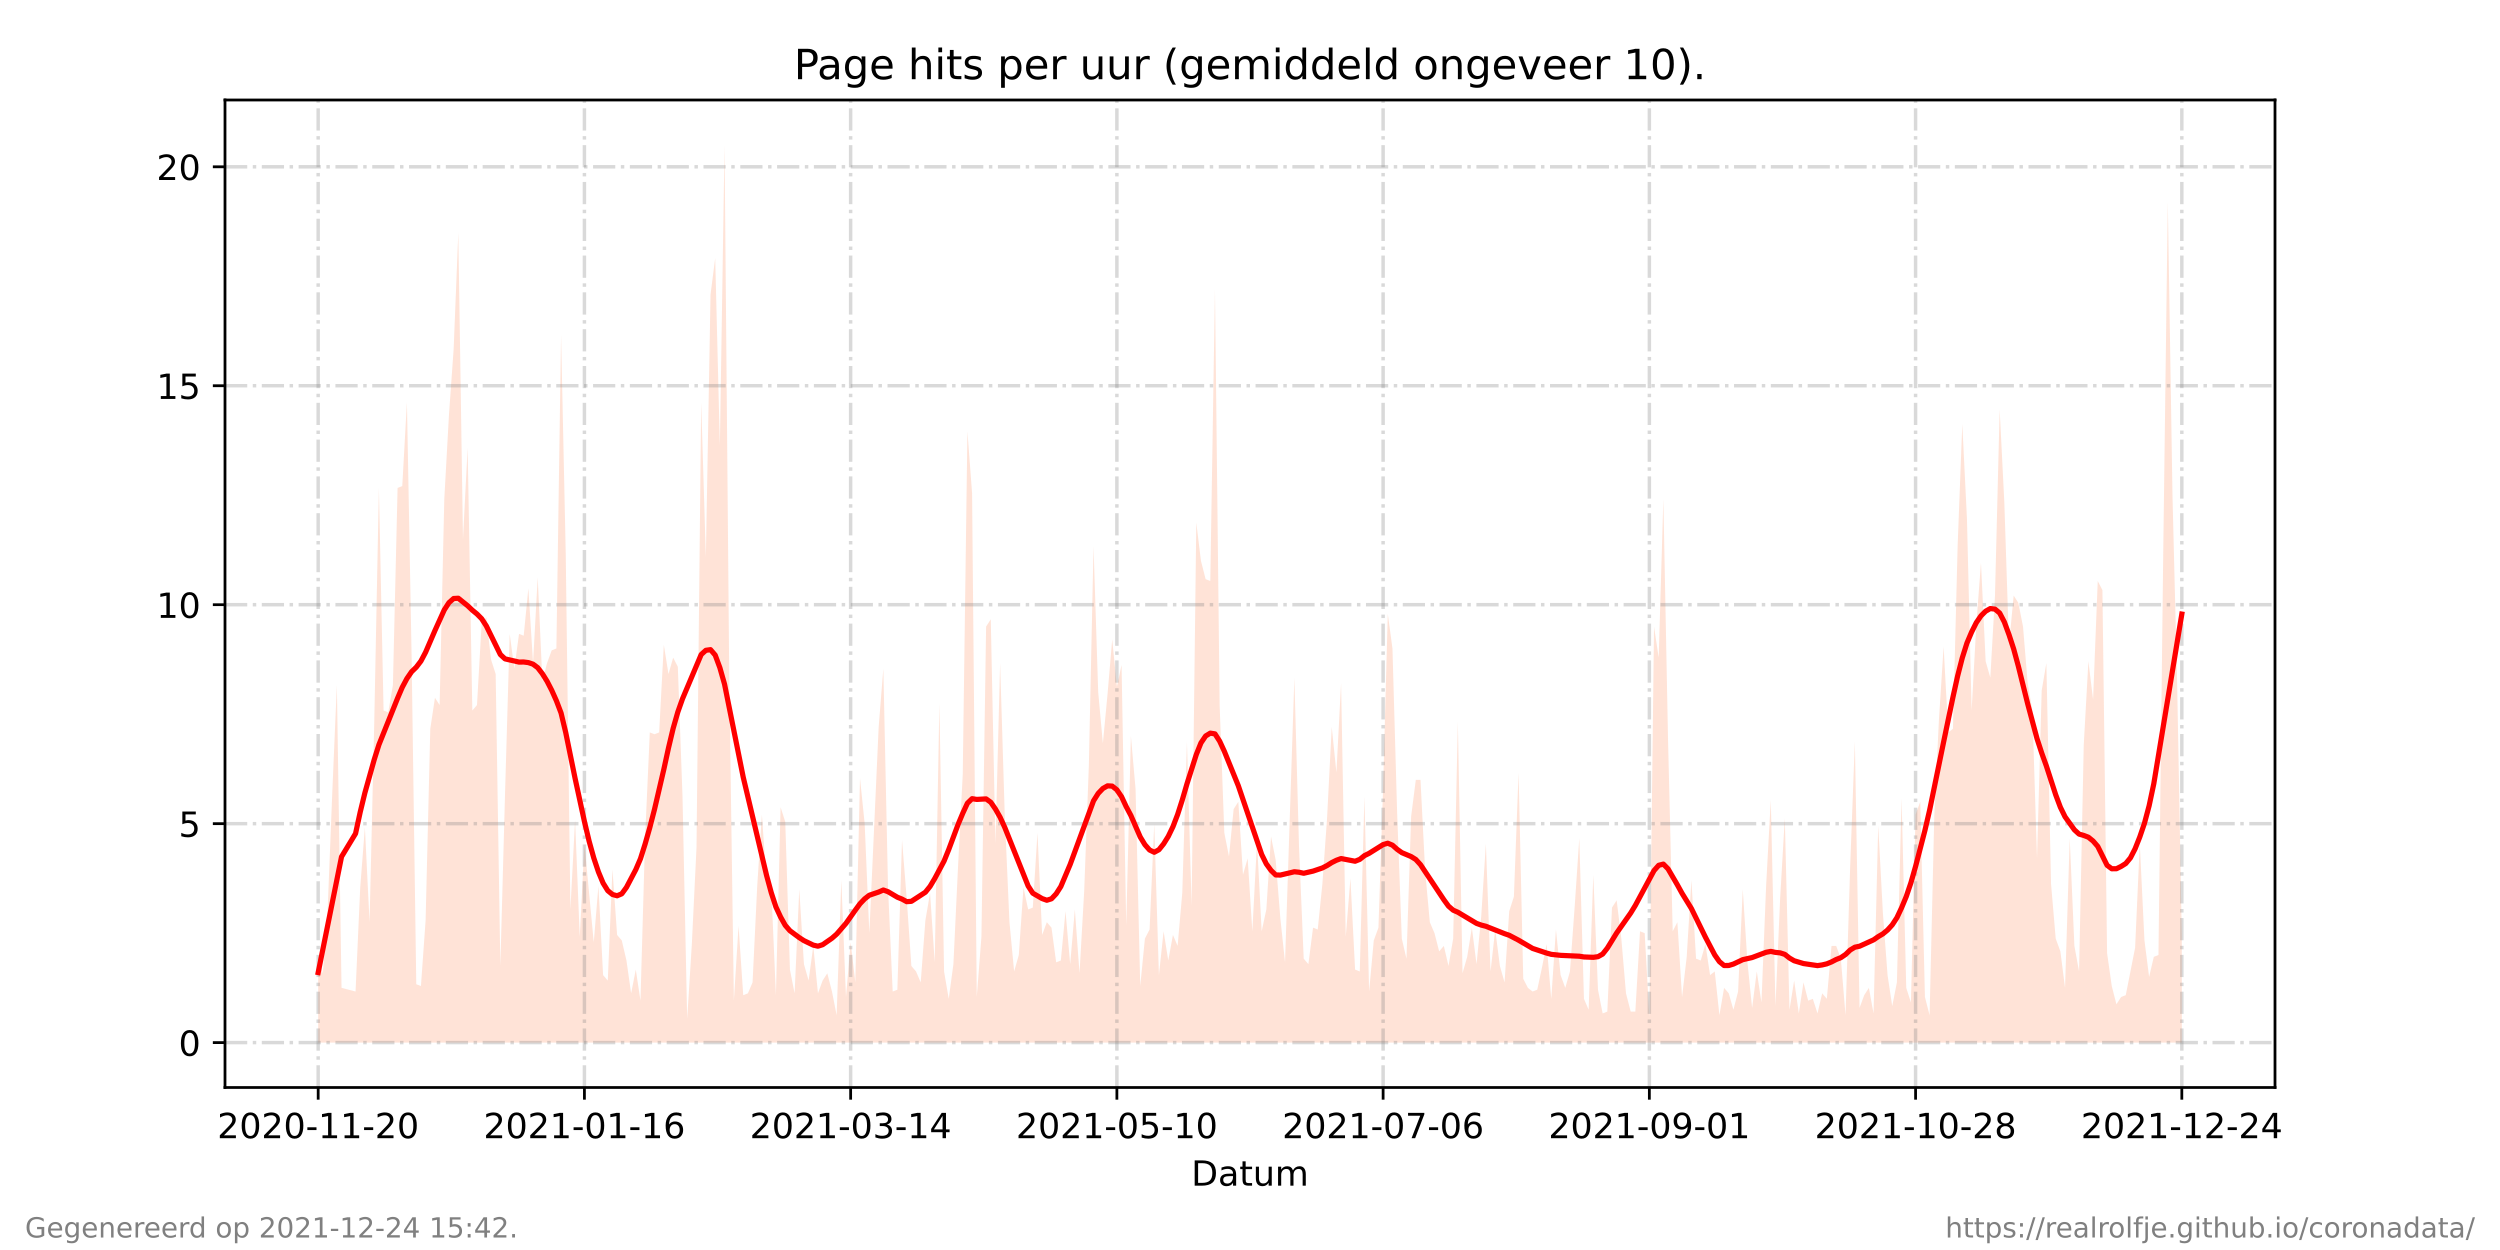 <?xml version="1.0" encoding="utf-8" standalone="no"?>
<!DOCTYPE svg PUBLIC "-//W3C//DTD SVG 1.1//EN"
  "http://www.w3.org/Graphics/SVG/1.1/DTD/svg11.dtd">
<!-- Created with matplotlib (https://matplotlib.org/) -->
<svg height="360pt" version="1.1" viewBox="0 0 720 360" width="720pt" xmlns="http://www.w3.org/2000/svg" xmlns:xlink="http://www.w3.org/1999/xlink">
 <defs>
  <style type="text/css">*{stroke-linecap:butt;stroke-linejoin:round;}</style>
 </defs>
 <g id="figure_1">
  <g id="patch_1">
   <path d="M 0 360 
L 720 360 
L 720 0 
L 0 0 
z
" style="fill:#ffffff;"/>
  </g>
  <g id="axes_1">
   <g id="patch_2">
    <path d="M 64.8 313.2 
L 655.2 313.2 
L 655.2 28.8 
L 64.8 28.8 
z
" style="fill:#ffffff;"/>
   </g>
   <g id="PolyCollection_1">
    <path clip-path="url(#pdad94ed9b0)" d="M 91.636 300.273 
L 91.636 300.273 
L 92.982 300.273 
L 94.327 300.273 
L 95.672 300.273 
L 97.017 300.273 
L 98.362 300.273 
L 102.398 300.273 
L 103.743 300.273 
L 105.088 300.273 
L 106.433 300.273 
L 107.779 300.273 
L 109.124 300.273 
L 110.469 300.273 
L 111.814 300.273 
L 113.159 300.273 
L 114.504 300.273 
L 115.85 300.273 
L 117.195 300.273 
L 118.54 300.273 
L 119.885 300.273 
L 121.23 300.273 
L 122.576 300.273 
L 123.921 300.273 
L 125.266 300.273 
L 126.611 300.273 
L 127.956 300.273 
L 129.301 300.273 
L 130.647 300.273 
L 131.992 300.273 
L 133.337 300.273 
L 134.682 300.273 
L 136.027 300.273 
L 137.373 300.273 
L 138.718 300.273 
L 140.063 300.273 
L 141.408 300.273 
L 142.753 300.273 
L 144.098 300.273 
L 145.444 300.273 
L 146.789 300.273 
L 148.134 300.273 
L 149.479 300.273 
L 150.824 300.273 
L 152.17 300.273 
L 153.515 300.273 
L 154.86 300.273 
L 156.205 300.273 
L 157.55 300.273 
L 158.895 300.273 
L 160.241 300.273 
L 161.586 300.273 
L 162.931 300.273 
L 164.276 300.273 
L 165.621 300.273 
L 166.967 300.273 
L 168.312 300.273 
L 169.657 300.273 
L 171.002 300.273 
L 172.347 300.273 
L 173.692 300.273 
L 175.038 300.273 
L 176.383 300.273 
L 177.728 300.273 
L 179.073 300.273 
L 180.418 300.273 
L 181.763 300.273 
L 183.109 300.273 
L 184.454 300.273 
L 185.799 300.273 
L 187.144 300.273 
L 188.489 300.273 
L 189.835 300.273 
L 191.18 300.273 
L 192.525 300.273 
L 193.87 300.273 
L 195.215 300.273 
L 196.56 300.273 
L 197.906 300.273 
L 199.251 300.273 
L 200.596 300.273 
L 201.941 300.273 
L 203.286 300.273 
L 204.632 300.273 
L 205.977 300.273 
L 207.322 300.273 
L 208.667 300.273 
L 210.012 300.273 
L 211.357 300.273 
L 212.703 300.273 
L 214.048 300.273 
L 215.393 300.273 
L 216.738 300.273 
L 218.083 300.273 
L 219.429 300.273 
L 220.774 300.273 
L 222.119 300.273 
L 223.464 300.273 
L 224.809 300.273 
L 226.154 300.273 
L 227.5 300.273 
L 228.845 300.273 
L 230.19 300.273 
L 231.535 300.273 
L 232.88 300.273 
L 234.226 300.273 
L 235.571 300.273 
L 236.916 300.273 
L 238.261 300.273 
L 239.606 300.273 
L 240.951 300.273 
L 242.297 300.273 
L 243.642 300.273 
L 244.987 300.273 
L 246.332 300.273 
L 247.677 300.273 
L 249.023 300.273 
L 250.368 300.273 
L 253.058 300.273 
L 254.403 300.273 
L 255.748 300.273 
L 257.094 300.273 
L 258.439 300.273 
L 259.784 300.273 
L 261.129 300.273 
L 262.474 300.273 
L 263.82 300.273 
L 265.165 300.273 
L 266.51 300.273 
L 267.855 300.273 
L 269.2 300.273 
L 270.545 300.273 
L 271.891 300.273 
L 273.236 300.273 
L 274.581 300.273 
L 275.926 300.273 
L 277.271 300.273 
L 278.617 300.273 
L 279.962 300.273 
L 281.307 300.273 
L 282.652 300.273 
L 283.997 300.273 
L 285.342 300.273 
L 286.688 300.273 
L 288.033 300.273 
L 289.378 300.273 
L 290.723 300.273 
L 292.068 300.273 
L 293.414 300.273 
L 294.759 300.273 
L 296.104 300.273 
L 297.449 300.273 
L 298.794 300.273 
L 300.139 300.273 
L 301.485 300.273 
L 302.83 300.273 
L 304.175 300.273 
L 305.52 300.273 
L 306.865 300.273 
L 308.211 300.273 
L 309.556 300.273 
L 310.901 300.273 
L 312.246 300.273 
L 313.591 300.273 
L 314.936 300.273 
L 316.282 300.273 
L 317.627 300.273 
L 318.972 300.273 
L 320.317 300.273 
L 321.662 300.273 
L 323.008 300.273 
L 324.353 300.273 
L 325.698 300.273 
L 327.043 300.273 
L 328.388 300.273 
L 329.733 300.273 
L 331.079 300.273 
L 332.424 300.273 
L 333.769 300.273 
L 335.114 300.273 
L 336.459 300.273 
L 337.805 300.273 
L 339.15 300.273 
L 340.495 300.273 
L 341.84 300.273 
L 343.185 300.273 
L 344.53 300.273 
L 345.876 300.273 
L 347.221 300.273 
L 348.566 300.273 
L 349.911 300.273 
L 351.256 300.273 
L 352.602 300.273 
L 353.947 300.273 
L 355.292 300.273 
L 356.637 300.273 
L 357.982 300.273 
L 359.327 300.273 
L 360.673 300.273 
L 362.018 300.273 
L 363.363 300.273 
L 364.708 300.273 
L 366.053 300.273 
L 367.398 300.273 
L 368.744 300.273 
L 370.089 300.273 
L 372.779 300.273 
L 374.124 300.273 
L 375.47 300.273 
L 376.815 300.273 
L 378.16 300.273 
L 379.505 300.273 
L 380.85 300.273 
L 382.195 300.273 
L 383.541 300.273 
L 384.886 300.273 
L 386.231 300.273 
L 387.576 300.273 
L 388.921 300.273 
L 390.267 300.273 
L 391.612 300.273 
L 392.957 300.273 
L 394.302 300.273 
L 395.647 300.273 
L 396.992 300.273 
L 398.338 300.273 
L 399.683 300.273 
L 401.028 300.273 
L 402.373 300.273 
L 403.718 300.273 
L 405.064 300.273 
L 406.409 300.273 
L 407.754 300.273 
L 409.099 300.273 
L 410.444 300.273 
L 411.789 300.273 
L 413.135 300.273 
L 414.48 300.273 
L 415.825 300.273 
L 417.17 300.273 
L 418.515 300.273 
L 419.861 300.273 
L 421.206 300.273 
L 422.551 300.273 
L 423.896 300.273 
L 425.241 300.273 
L 426.586 300.273 
L 427.932 300.273 
L 429.277 300.273 
L 430.622 300.273 
L 431.967 300.273 
L 433.312 300.273 
L 434.658 300.273 
L 436.003 300.273 
L 437.348 300.273 
L 438.693 300.273 
L 440.038 300.273 
L 441.383 300.273 
L 442.729 300.273 
L 444.074 300.273 
L 445.419 300.273 
L 446.764 300.273 
L 448.109 300.273 
L 449.455 300.273 
L 450.8 300.273 
L 452.145 300.273 
L 453.49 300.273 
L 454.835 300.273 
L 456.18 300.273 
L 457.526 300.273 
L 458.871 300.273 
L 460.216 300.273 
L 461.561 300.273 
L 462.906 300.273 
L 464.252 300.273 
L 465.597 300.273 
L 466.942 300.273 
L 468.287 300.273 
L 469.632 300.273 
L 470.977 300.273 
L 472.323 300.273 
L 473.668 300.273 
L 475.013 300.273 
L 476.358 300.273 
L 477.703 300.273 
L 479.049 300.273 
L 480.394 300.273 
L 481.739 300.273 
L 483.084 300.273 
L 484.429 300.273 
L 485.774 300.273 
L 487.12 300.273 
L 488.465 300.273 
L 489.81 300.273 
L 491.155 300.273 
L 492.5 300.273 
L 493.846 300.273 
L 495.191 300.273 
L 496.536 300.273 
L 497.881 300.273 
L 499.226 300.273 
L 500.571 300.273 
L 501.917 300.273 
L 503.262 300.273 
L 504.607 300.273 
L 505.952 300.273 
L 507.297 300.273 
L 508.643 300.273 
L 509.988 300.273 
L 511.333 300.273 
L 512.678 300.273 
L 514.023 300.273 
L 515.368 300.273 
L 516.714 300.273 
L 518.059 300.273 
L 519.404 300.273 
L 520.749 300.273 
L 522.094 300.273 
L 523.44 300.273 
L 524.785 300.273 
L 526.13 300.273 
L 527.475 300.273 
L 528.82 300.273 
L 530.165 300.273 
L 531.511 300.273 
L 532.856 300.273 
L 534.201 300.273 
L 535.546 300.273 
L 536.891 300.273 
L 538.236 300.273 
L 539.582 300.273 
L 540.927 300.273 
L 542.272 300.273 
L 543.617 300.273 
L 544.962 300.273 
L 546.308 300.273 
L 547.653 300.273 
L 548.998 300.273 
L 550.343 300.273 
L 551.688 300.273 
L 553.033 300.273 
L 554.379 300.273 
L 555.724 300.273 
L 557.069 300.273 
L 558.414 300.273 
L 559.759 300.273 
L 561.105 300.273 
L 562.45 300.273 
L 563.795 300.273 
L 565.14 300.273 
L 566.485 300.273 
L 567.83 300.273 
L 569.176 300.273 
L 570.521 300.273 
L 571.866 300.273 
L 573.211 300.273 
L 574.556 300.273 
L 575.902 300.273 
L 577.247 300.273 
L 578.592 300.273 
L 579.937 300.273 
L 581.282 300.273 
L 582.627 300.273 
L 583.973 300.273 
L 585.318 300.273 
L 586.663 300.273 
L 588.008 300.273 
L 589.353 300.273 
L 590.699 300.273 
L 592.044 300.273 
L 593.389 300.273 
L 594.734 300.273 
L 596.079 300.273 
L 597.424 300.273 
L 598.77 300.273 
L 600.115 300.273 
L 601.46 300.273 
L 602.805 300.273 
L 604.15 300.273 
L 605.496 300.273 
L 606.841 300.273 
L 608.186 300.273 
L 609.531 300.273 
L 610.876 300.273 
L 612.221 300.273 
L 613.567 300.273 
L 614.912 300.273 
L 616.257 300.273 
L 617.602 300.273 
L 618.947 300.273 
L 620.293 300.273 
L 621.638 300.273 
L 622.983 300.273 
L 624.328 300.273 
L 625.673 300.273 
L 627.018 300.273 
L 628.364 300.273 
L 628.364 300.273 
L 628.364 269.794 
L 627.018 196.749 
L 625.673 142.623 
L 624.328 58.018 
L 622.983 161.541 
L 621.638 275.049 
L 620.293 275.574 
L 618.947 281.355 
L 617.602 270.845 
L 616.257 242.993 
L 614.912 272.947 
L 613.567 279.778 
L 612.221 286.61 
L 610.876 287.135 
L 609.531 289.237 
L 608.186 283.982 
L 606.841 274.523 
L 605.496 169.949 
L 604.15 167.322 
L 602.805 201.479 
L 601.46 190.443 
L 600.115 214.616 
L 598.77 279.778 
L 597.424 272.421 
L 596.079 241.417 
L 594.734 284.508 
L 593.389 273.998 
L 592.044 270.319 
L 590.699 254.554 
L 589.353 190.969 
L 588.008 198.851 
L 586.663 247.197 
L 585.318 204.632 
L 583.973 196.749 
L 582.627 180.459 
L 581.282 173.627 
L 579.937 171.525 
L 578.592 185.714 
L 577.247 144.725 
L 575.902 117.925 
L 574.556 171.525 
L 573.211 195.173 
L 571.866 190.443 
L 570.521 162.067 
L 569.176 179.933 
L 567.83 204.632 
L 566.485 149.455 
L 565.14 122.129 
L 563.795 157.337 
L 562.45 209.887 
L 561.105 210.938 
L 559.759 186.239 
L 558.414 207.259 
L 557.069 235.111 
L 555.724 292.39 
L 554.379 287.135 
L 553.033 230.907 
L 551.688 234.585 
L 550.343 288.712 
L 548.998 284.508 
L 547.653 229.856 
L 546.308 282.931 
L 544.962 289.763 
L 543.617 280.829 
L 542.272 262.962 
L 540.927 237.738 
L 539.582 291.865 
L 538.236 284.508 
L 536.891 286.61 
L 535.546 290.288 
L 534.201 213.565 
L 532.856 249.299 
L 531.511 292.39 
L 530.165 276.1 
L 528.82 272.421 
L 527.475 272.421 
L 526.13 287.661 
L 524.785 286.084 
L 523.44 291.865 
L 522.094 287.661 
L 520.749 288.186 
L 519.404 282.931 
L 518.059 291.865 
L 516.714 282.406 
L 515.368 290.814 
L 514.023 235.636 
L 512.678 258.758 
L 511.333 289.763 
L 509.988 230.381 
L 508.643 255.08 
L 507.297 288.712 
L 505.952 279.778 
L 504.607 290.288 
L 503.262 277.151 
L 501.917 256.131 
L 500.571 285.559 
L 499.226 290.814 
L 497.881 286.084 
L 496.536 284.508 
L 495.191 292.39 
L 493.846 279.778 
L 492.5 280.829 
L 491.155 271.896 
L 489.81 276.625 
L 488.465 276.1 
L 487.12 253.503 
L 485.774 275.574 
L 484.429 287.135 
L 483.084 265.59 
L 481.739 268.217 
L 480.394 213.04 
L 479.049 143.674 
L 477.703 189.392 
L 476.358 180.459 
L 475.013 292.916 
L 473.668 268.743 
L 472.323 268.217 
L 470.977 291.339 
L 469.632 291.339 
L 468.287 286.084 
L 466.942 270.319 
L 465.597 259.284 
L 464.252 261.386 
L 462.906 291.339 
L 461.561 291.865 
L 460.216 285.033 
L 458.871 251.927 
L 457.526 290.814 
L 456.18 287.661 
L 454.835 241.417 
L 453.49 261.386 
L 452.145 279.778 
L 450.8 284.508 
L 449.455 280.829 
L 448.109 267.692 
L 446.764 287.661 
L 445.419 271.896 
L 444.074 278.727 
L 442.729 285.033 
L 441.383 285.559 
L 440.038 284.508 
L 438.693 281.88 
L 437.348 222.499 
L 436.003 258.233 
L 434.658 262.437 
L 433.312 282.931 
L 431.967 278.202 
L 430.622 267.692 
L 429.277 279.778 
L 427.932 242.993 
L 426.586 264.013 
L 425.241 277.676 
L 423.896 267.166 
L 422.551 275.574 
L 421.206 280.304 
L 419.861 207.785 
L 418.515 270.319 
L 417.17 278.202 
L 415.825 272.421 
L 414.48 273.998 
L 413.135 268.743 
L 411.789 265.59 
L 410.444 250.876 
L 409.099 224.601 
L 407.754 224.601 
L 406.409 235.111 
L 405.064 276.1 
L 403.718 270.319 
L 402.373 234.06 
L 401.028 186.765 
L 399.683 176.78 
L 398.338 226.703 
L 396.992 267.166 
L 395.647 270.845 
L 394.302 285.559 
L 392.957 229.33 
L 391.612 279.778 
L 390.267 279.253 
L 388.921 252.978 
L 387.576 269.794 
L 386.231 196.749 
L 384.886 222.499 
L 383.541 209.361 
L 382.195 235.636 
L 380.85 254.554 
L 379.505 267.692 
L 378.16 267.166 
L 376.815 277.676 
L 375.47 276.1 
L 374.124 244.044 
L 372.779 195.173 
L 370.089 277.151 
L 368.744 264.539 
L 367.398 247.723 
L 366.053 240.891 
L 364.708 261.911 
L 363.363 268.217 
L 362.018 242.468 
L 360.673 268.217 
L 359.327 247.197 
L 357.982 251.927 
L 356.637 230.907 
L 355.292 233.009 
L 353.947 246.672 
L 352.602 239.84 
L 351.256 203.055 
L 349.911 83.242 
L 348.566 167.322 
L 347.221 166.796 
L 345.876 161.541 
L 344.53 150.506 
L 343.185 260.86 
L 341.84 213.565 
L 340.495 257.182 
L 339.15 272.421 
L 337.805 269.268 
L 336.459 276.625 
L 335.114 268.217 
L 333.769 280.829 
L 332.424 237.213 
L 331.079 267.692 
L 329.733 270.319 
L 328.388 283.982 
L 327.043 227.228 
L 325.698 211.989 
L 324.353 266.641 
L 323.008 191.494 
L 321.662 197.8 
L 320.317 184.137 
L 318.972 199.902 
L 317.627 214.091 
L 316.282 199.377 
L 314.936 157.337 
L 313.591 220.397 
L 312.246 256.656 
L 310.901 280.304 
L 309.556 261.911 
L 308.211 277.676 
L 306.865 262.437 
L 305.52 276.625 
L 304.175 277.151 
L 302.83 267.166 
L 301.485 265.59 
L 300.139 269.268 
L 298.794 239.84 
L 297.449 261.386 
L 296.104 261.911 
L 294.759 255.605 
L 293.414 275.049 
L 292.068 279.778 
L 290.723 265.59 
L 289.378 235.111 
L 288.033 190.969 
L 286.688 242.993 
L 285.342 178.357 
L 283.997 180.459 
L 282.652 269.794 
L 281.307 287.135 
L 279.962 142.098 
L 278.617 124.231 
L 277.271 223.024 
L 275.926 249.299 
L 274.581 277.676 
L 273.236 287.661 
L 271.891 279.778 
L 270.545 202.53 
L 269.2 277.151 
L 267.855 257.182 
L 266.51 265.064 
L 265.165 282.931 
L 263.82 279.778 
L 262.474 278.202 
L 261.129 258.758 
L 259.784 241.942 
L 258.439 285.033 
L 257.094 285.559 
L 255.748 255.605 
L 254.403 192.545 
L 253.058 209.361 
L 250.368 268.743 
L 249.023 237.213 
L 247.677 224.075 
L 246.332 282.931 
L 244.987 271.37 
L 243.642 287.135 
L 242.297 253.503 
L 240.951 292.39 
L 239.606 285.559 
L 238.261 280.304 
L 236.916 282.406 
L 235.571 286.084 
L 234.226 272.421 
L 232.88 282.406 
L 231.535 277.676 
L 230.19 256.131 
L 228.845 286.084 
L 227.5 279.253 
L 226.154 236.687 
L 224.809 232.483 
L 223.464 286.61 
L 222.119 255.605 
L 220.774 254.029 
L 219.429 234.585 
L 218.083 255.08 
L 216.738 282.931 
L 215.393 286.084 
L 214.048 286.61 
L 212.703 266.641 
L 211.357 288.186 
L 210.012 194.122 
L 208.667 41.727 
L 207.322 128.435 
L 205.977 74.308 
L 204.632 84.818 
L 203.286 160.49 
L 201.941 115.823 
L 200.596 244.044 
L 199.251 271.896 
L 197.906 293.441 
L 196.56 229.33 
L 195.215 192.02 
L 193.87 189.392 
L 192.525 194.122 
L 191.18 185.714 
L 189.835 210.938 
L 188.489 211.463 
L 187.144 210.938 
L 185.799 240.891 
L 184.454 288.186 
L 183.109 279.253 
L 181.763 286.084 
L 180.418 276.625 
L 179.073 270.845 
L 177.728 269.268 
L 176.383 250.35 
L 175.038 282.406 
L 173.692 280.829 
L 172.347 255.08 
L 171.002 271.37 
L 169.657 257.182 
L 168.312 242.993 
L 166.967 269.794 
L 165.621 236.162 
L 164.276 261.911 
L 162.931 159.439 
L 161.586 96.379 
L 160.241 186.765 
L 158.895 187.29 
L 157.55 190.969 
L 156.205 196.224 
L 154.86 166.271 
L 153.515 190.969 
L 152.17 169.424 
L 150.824 183.086 
L 149.479 182.561 
L 148.134 192.545 
L 146.789 182.561 
L 145.444 228.805 
L 144.098 278.202 
L 142.753 194.122 
L 141.408 189.918 
L 140.063 177.831 
L 138.718 179.408 
L 137.373 203.055 
L 136.027 204.632 
L 134.682 128.96 
L 133.337 155.235 
L 131.992 66.951 
L 130.647 100.583 
L 129.301 119.501 
L 127.956 143.674 
L 126.611 203.055 
L 125.266 200.953 
L 123.921 209.887 
L 122.576 265.064 
L 121.23 283.982 
L 119.885 283.457 
L 118.54 188.867 
L 117.195 115.823 
L 115.85 139.996 
L 114.504 140.521 
L 113.159 197.275 
L 111.814 205.157 
L 110.469 204.632 
L 109.124 140.521 
L 107.779 208.31 
L 106.433 265.59 
L 105.088 238.264 
L 103.743 255.605 
L 102.398 285.559 
L 98.362 284.508 
L 97.017 197.275 
L 95.672 228.805 
L 94.327 262.962 
L 92.982 280.304 
L 91.636 275.049 
z
" style="fill:#ffa07a;fill-opacity:0.3;"/>
   </g>
   <g id="matplotlib.axis_1">
    <g id="xtick_1">
     <g id="line2d_1">
      <path clip-path="url(#pdad94ed9b0)" d="M 91.636 313.2 
L 91.636 28.8 
" style="fill:none;stroke:#808080;stroke-dasharray:6.4,1.6,1,1.6;stroke-dashoffset:0;stroke-opacity:0.3;"/>
     </g>
     <g id="line2d_2">
      <defs>
       <path d="M 0 0 
L 0 3.5 
" id="ma570652031" style="stroke:#000000;stroke-width:0.8;"/>
      </defs>
      <g>
       <use style="stroke:#000000;stroke-width:0.8;" x="91.636" xlink:href="#ma570652031" y="313.2"/>
      </g>
     </g>
     <g id="text_1">
      <!-- 2020-11-20 -->
      <g transform="translate(62.579 327.798)scale(0.1 -0.1)">
       <defs>
        <path d="M 19.188 8.297 
L 53.609 8.297 
L 53.609 0 
L 7.328 0 
L 7.328 8.297 
Q 12.938 14.109 22.625 23.891 
Q 32.328 33.688 34.812 36.531 
Q 39.547 41.844 41.422 45.531 
Q 43.312 49.219 43.312 52.781 
Q 43.312 58.594 39.234 62.25 
Q 35.156 65.922 28.609 65.922 
Q 23.969 65.922 18.812 64.312 
Q 13.672 62.703 7.812 59.422 
L 7.812 69.391 
Q 13.766 71.781 18.938 73 
Q 24.125 74.219 28.422 74.219 
Q 39.75 74.219 46.484 68.547 
Q 53.219 62.891 53.219 53.422 
Q 53.219 48.922 51.531 44.891 
Q 49.859 40.875 45.406 35.406 
Q 44.188 33.984 37.641 27.219 
Q 31.109 20.453 19.188 8.297 
z
" id="DejaVuSans-50"/>
        <path d="M 31.781 66.406 
Q 24.172 66.406 20.328 58.906 
Q 16.5 51.422 16.5 36.375 
Q 16.5 21.391 20.328 13.891 
Q 24.172 6.391 31.781 6.391 
Q 39.453 6.391 43.281 13.891 
Q 47.125 21.391 47.125 36.375 
Q 47.125 51.422 43.281 58.906 
Q 39.453 66.406 31.781 66.406 
z
M 31.781 74.219 
Q 44.047 74.219 50.516 64.516 
Q 56.984 54.828 56.984 36.375 
Q 56.984 17.969 50.516 8.266 
Q 44.047 -1.422 31.781 -1.422 
Q 19.531 -1.422 13.062 8.266 
Q 6.594 17.969 6.594 36.375 
Q 6.594 54.828 13.062 64.516 
Q 19.531 74.219 31.781 74.219 
z
" id="DejaVuSans-48"/>
        <path d="M 4.891 31.391 
L 31.203 31.391 
L 31.203 23.391 
L 4.891 23.391 
z
" id="DejaVuSans-45"/>
        <path d="M 12.406 8.297 
L 28.516 8.297 
L 28.516 63.922 
L 10.984 60.406 
L 10.984 69.391 
L 28.422 72.906 
L 38.281 72.906 
L 38.281 8.297 
L 54.391 8.297 
L 54.391 0 
L 12.406 0 
z
" id="DejaVuSans-49"/>
       </defs>
       <use xlink:href="#DejaVuSans-50"/>
       <use x="63.623" xlink:href="#DejaVuSans-48"/>
       <use x="127.246" xlink:href="#DejaVuSans-50"/>
       <use x="190.869" xlink:href="#DejaVuSans-48"/>
       <use x="254.492" xlink:href="#DejaVuSans-45"/>
       <use x="290.576" xlink:href="#DejaVuSans-49"/>
       <use x="354.199" xlink:href="#DejaVuSans-49"/>
       <use x="417.822" xlink:href="#DejaVuSans-45"/>
       <use x="453.906" xlink:href="#DejaVuSans-50"/>
       <use x="517.529" xlink:href="#DejaVuSans-48"/>
      </g>
     </g>
    </g>
    <g id="xtick_2">
     <g id="line2d_3">
      <path clip-path="url(#pdad94ed9b0)" d="M 168.312 313.2 
L 168.312 28.8 
" style="fill:none;stroke:#808080;stroke-dasharray:6.4,1.6,1,1.6;stroke-dashoffset:0;stroke-opacity:0.3;"/>
     </g>
     <g id="line2d_4">
      <g>
       <use style="stroke:#000000;stroke-width:0.8;" x="168.312" xlink:href="#ma570652031" y="313.2"/>
      </g>
     </g>
     <g id="text_2">
      <!-- 2021-01-16 -->
      <g transform="translate(139.254 327.798)scale(0.1 -0.1)">
       <defs>
        <path d="M 33.016 40.375 
Q 26.375 40.375 22.484 35.828 
Q 18.609 31.297 18.609 23.391 
Q 18.609 15.531 22.484 10.953 
Q 26.375 6.391 33.016 6.391 
Q 39.656 6.391 43.531 10.953 
Q 47.406 15.531 47.406 23.391 
Q 47.406 31.297 43.531 35.828 
Q 39.656 40.375 33.016 40.375 
z
M 52.594 71.297 
L 52.594 62.312 
Q 48.875 64.062 45.094 64.984 
Q 41.312 65.922 37.594 65.922 
Q 27.828 65.922 22.672 59.328 
Q 17.531 52.734 16.797 39.406 
Q 19.672 43.656 24.016 45.922 
Q 28.375 48.188 33.594 48.188 
Q 44.578 48.188 50.953 41.516 
Q 57.328 34.859 57.328 23.391 
Q 57.328 12.156 50.688 5.359 
Q 44.047 -1.422 33.016 -1.422 
Q 20.359 -1.422 13.672 8.266 
Q 6.984 17.969 6.984 36.375 
Q 6.984 53.656 15.188 63.938 
Q 23.391 74.219 37.203 74.219 
Q 40.922 74.219 44.703 73.484 
Q 48.484 72.75 52.594 71.297 
z
" id="DejaVuSans-54"/>
       </defs>
       <use xlink:href="#DejaVuSans-50"/>
       <use x="63.623" xlink:href="#DejaVuSans-48"/>
       <use x="127.246" xlink:href="#DejaVuSans-50"/>
       <use x="190.869" xlink:href="#DejaVuSans-49"/>
       <use x="254.492" xlink:href="#DejaVuSans-45"/>
       <use x="290.576" xlink:href="#DejaVuSans-48"/>
       <use x="354.199" xlink:href="#DejaVuSans-49"/>
       <use x="417.822" xlink:href="#DejaVuSans-45"/>
       <use x="453.906" xlink:href="#DejaVuSans-49"/>
       <use x="517.529" xlink:href="#DejaVuSans-54"/>
      </g>
     </g>
    </g>
    <g id="xtick_3">
     <g id="line2d_5">
      <path clip-path="url(#pdad94ed9b0)" d="M 244.987 313.2 
L 244.987 28.8 
" style="fill:none;stroke:#808080;stroke-dasharray:6.4,1.6,1,1.6;stroke-dashoffset:0;stroke-opacity:0.3;"/>
     </g>
     <g id="line2d_6">
      <g>
       <use style="stroke:#000000;stroke-width:0.8;" x="244.987" xlink:href="#ma570652031" y="313.2"/>
      </g>
     </g>
     <g id="text_3">
      <!-- 2021-03-14 -->
      <g transform="translate(215.929 327.798)scale(0.1 -0.1)">
       <defs>
        <path d="M 40.578 39.312 
Q 47.656 37.797 51.625 33 
Q 55.609 28.219 55.609 21.188 
Q 55.609 10.406 48.188 4.484 
Q 40.766 -1.422 27.094 -1.422 
Q 22.516 -1.422 17.656 -0.516 
Q 12.797 0.391 7.625 2.203 
L 7.625 11.719 
Q 11.719 9.328 16.594 8.109 
Q 21.484 6.891 26.812 6.891 
Q 36.078 6.891 40.938 10.547 
Q 45.797 14.203 45.797 21.188 
Q 45.797 27.641 41.281 31.266 
Q 36.766 34.906 28.719 34.906 
L 20.219 34.906 
L 20.219 43.016 
L 29.109 43.016 
Q 36.375 43.016 40.234 45.922 
Q 44.094 48.828 44.094 54.297 
Q 44.094 59.906 40.109 62.906 
Q 36.141 65.922 28.719 65.922 
Q 24.656 65.922 20.016 65.031 
Q 15.375 64.156 9.812 62.312 
L 9.812 71.094 
Q 15.438 72.656 20.344 73.438 
Q 25.25 74.219 29.594 74.219 
Q 40.828 74.219 47.359 69.109 
Q 53.906 64.016 53.906 55.328 
Q 53.906 49.266 50.438 45.094 
Q 46.969 40.922 40.578 39.312 
z
" id="DejaVuSans-51"/>
        <path d="M 37.797 64.312 
L 12.891 25.391 
L 37.797 25.391 
z
M 35.203 72.906 
L 47.609 72.906 
L 47.609 25.391 
L 58.016 25.391 
L 58.016 17.188 
L 47.609 17.188 
L 47.609 0 
L 37.797 0 
L 37.797 17.188 
L 4.891 17.188 
L 4.891 26.703 
z
" id="DejaVuSans-52"/>
       </defs>
       <use xlink:href="#DejaVuSans-50"/>
       <use x="63.623" xlink:href="#DejaVuSans-48"/>
       <use x="127.246" xlink:href="#DejaVuSans-50"/>
       <use x="190.869" xlink:href="#DejaVuSans-49"/>
       <use x="254.492" xlink:href="#DejaVuSans-45"/>
       <use x="290.576" xlink:href="#DejaVuSans-48"/>
       <use x="354.199" xlink:href="#DejaVuSans-51"/>
       <use x="417.822" xlink:href="#DejaVuSans-45"/>
       <use x="453.906" xlink:href="#DejaVuSans-49"/>
       <use x="517.529" xlink:href="#DejaVuSans-52"/>
      </g>
     </g>
    </g>
    <g id="xtick_4">
     <g id="line2d_7">
      <path clip-path="url(#pdad94ed9b0)" d="M 321.662 313.2 
L 321.662 28.8 
" style="fill:none;stroke:#808080;stroke-dasharray:6.4,1.6,1,1.6;stroke-dashoffset:0;stroke-opacity:0.3;"/>
     </g>
     <g id="line2d_8">
      <g>
       <use style="stroke:#000000;stroke-width:0.8;" x="321.662" xlink:href="#ma570652031" y="313.2"/>
      </g>
     </g>
     <g id="text_4">
      <!-- 2021-05-10 -->
      <g transform="translate(292.605 327.798)scale(0.1 -0.1)">
       <defs>
        <path d="M 10.797 72.906 
L 49.516 72.906 
L 49.516 64.594 
L 19.828 64.594 
L 19.828 46.734 
Q 21.969 47.469 24.109 47.828 
Q 26.266 48.188 28.422 48.188 
Q 40.625 48.188 47.75 41.5 
Q 54.891 34.812 54.891 23.391 
Q 54.891 11.625 47.562 5.094 
Q 40.234 -1.422 26.906 -1.422 
Q 22.312 -1.422 17.547 -0.641 
Q 12.797 0.141 7.719 1.703 
L 7.719 11.625 
Q 12.109 9.234 16.797 8.062 
Q 21.484 6.891 26.703 6.891 
Q 35.156 6.891 40.078 11.328 
Q 45.016 15.766 45.016 23.391 
Q 45.016 31 40.078 35.438 
Q 35.156 39.891 26.703 39.891 
Q 22.75 39.891 18.812 39.016 
Q 14.891 38.141 10.797 36.281 
z
" id="DejaVuSans-53"/>
       </defs>
       <use xlink:href="#DejaVuSans-50"/>
       <use x="63.623" xlink:href="#DejaVuSans-48"/>
       <use x="127.246" xlink:href="#DejaVuSans-50"/>
       <use x="190.869" xlink:href="#DejaVuSans-49"/>
       <use x="254.492" xlink:href="#DejaVuSans-45"/>
       <use x="290.576" xlink:href="#DejaVuSans-48"/>
       <use x="354.199" xlink:href="#DejaVuSans-53"/>
       <use x="417.822" xlink:href="#DejaVuSans-45"/>
       <use x="453.906" xlink:href="#DejaVuSans-49"/>
       <use x="517.529" xlink:href="#DejaVuSans-48"/>
      </g>
     </g>
    </g>
    <g id="xtick_5">
     <g id="line2d_9">
      <path clip-path="url(#pdad94ed9b0)" d="M 398.338 313.2 
L 398.338 28.8 
" style="fill:none;stroke:#808080;stroke-dasharray:6.4,1.6,1,1.6;stroke-dashoffset:0;stroke-opacity:0.3;"/>
     </g>
     <g id="line2d_10">
      <g>
       <use style="stroke:#000000;stroke-width:0.8;" x="398.338" xlink:href="#ma570652031" y="313.2"/>
      </g>
     </g>
     <g id="text_5">
      <!-- 2021-07-06 -->
      <g transform="translate(369.28 327.798)scale(0.1 -0.1)">
       <defs>
        <path d="M 8.203 72.906 
L 55.078 72.906 
L 55.078 68.703 
L 28.609 0 
L 18.312 0 
L 43.219 64.594 
L 8.203 64.594 
z
" id="DejaVuSans-55"/>
       </defs>
       <use xlink:href="#DejaVuSans-50"/>
       <use x="63.623" xlink:href="#DejaVuSans-48"/>
       <use x="127.246" xlink:href="#DejaVuSans-50"/>
       <use x="190.869" xlink:href="#DejaVuSans-49"/>
       <use x="254.492" xlink:href="#DejaVuSans-45"/>
       <use x="290.576" xlink:href="#DejaVuSans-48"/>
       <use x="354.199" xlink:href="#DejaVuSans-55"/>
       <use x="417.822" xlink:href="#DejaVuSans-45"/>
       <use x="453.906" xlink:href="#DejaVuSans-48"/>
       <use x="517.529" xlink:href="#DejaVuSans-54"/>
      </g>
     </g>
    </g>
    <g id="xtick_6">
     <g id="line2d_11">
      <path clip-path="url(#pdad94ed9b0)" d="M 475.013 313.2 
L 475.013 28.8 
" style="fill:none;stroke:#808080;stroke-dasharray:6.4,1.6,1,1.6;stroke-dashoffset:0;stroke-opacity:0.3;"/>
     </g>
     <g id="line2d_12">
      <g>
       <use style="stroke:#000000;stroke-width:0.8;" x="475.013" xlink:href="#ma570652031" y="313.2"/>
      </g>
     </g>
     <g id="text_6">
      <!-- 2021-09-01 -->
      <g transform="translate(445.955 327.798)scale(0.1 -0.1)">
       <defs>
        <path d="M 10.984 1.516 
L 10.984 10.5 
Q 14.703 8.734 18.5 7.812 
Q 22.312 6.891 25.984 6.891 
Q 35.75 6.891 40.891 13.453 
Q 46.047 20.016 46.781 33.406 
Q 43.953 29.203 39.594 26.953 
Q 35.25 24.703 29.984 24.703 
Q 19.047 24.703 12.672 31.312 
Q 6.297 37.938 6.297 49.422 
Q 6.297 60.641 12.938 67.422 
Q 19.578 74.219 30.609 74.219 
Q 43.266 74.219 49.922 64.516 
Q 56.594 54.828 56.594 36.375 
Q 56.594 19.141 48.406 8.859 
Q 40.234 -1.422 26.422 -1.422 
Q 22.703 -1.422 18.891 -0.688 
Q 15.094 0.047 10.984 1.516 
z
M 30.609 32.422 
Q 37.25 32.422 41.125 36.953 
Q 45.016 41.5 45.016 49.422 
Q 45.016 57.281 41.125 61.844 
Q 37.25 66.406 30.609 66.406 
Q 23.969 66.406 20.094 61.844 
Q 16.219 57.281 16.219 49.422 
Q 16.219 41.5 20.094 36.953 
Q 23.969 32.422 30.609 32.422 
z
" id="DejaVuSans-57"/>
       </defs>
       <use xlink:href="#DejaVuSans-50"/>
       <use x="63.623" xlink:href="#DejaVuSans-48"/>
       <use x="127.246" xlink:href="#DejaVuSans-50"/>
       <use x="190.869" xlink:href="#DejaVuSans-49"/>
       <use x="254.492" xlink:href="#DejaVuSans-45"/>
       <use x="290.576" xlink:href="#DejaVuSans-48"/>
       <use x="354.199" xlink:href="#DejaVuSans-57"/>
       <use x="417.822" xlink:href="#DejaVuSans-45"/>
       <use x="453.906" xlink:href="#DejaVuSans-48"/>
       <use x="517.529" xlink:href="#DejaVuSans-49"/>
      </g>
     </g>
    </g>
    <g id="xtick_7">
     <g id="line2d_13">
      <path clip-path="url(#pdad94ed9b0)" d="M 551.688 313.2 
L 551.688 28.8 
" style="fill:none;stroke:#808080;stroke-dasharray:6.4,1.6,1,1.6;stroke-dashoffset:0;stroke-opacity:0.3;"/>
     </g>
     <g id="line2d_14">
      <g>
       <use style="stroke:#000000;stroke-width:0.8;" x="551.688" xlink:href="#ma570652031" y="313.2"/>
      </g>
     </g>
     <g id="text_7">
      <!-- 2021-10-28 -->
      <g transform="translate(522.63 327.798)scale(0.1 -0.1)">
       <defs>
        <path d="M 31.781 34.625 
Q 24.75 34.625 20.719 30.859 
Q 16.703 27.094 16.703 20.516 
Q 16.703 13.922 20.719 10.156 
Q 24.75 6.391 31.781 6.391 
Q 38.812 6.391 42.859 10.172 
Q 46.922 13.969 46.922 20.516 
Q 46.922 27.094 42.891 30.859 
Q 38.875 34.625 31.781 34.625 
z
M 21.922 38.812 
Q 15.578 40.375 12.031 44.719 
Q 8.5 49.078 8.5 55.328 
Q 8.5 64.062 14.719 69.141 
Q 20.953 74.219 31.781 74.219 
Q 42.672 74.219 48.875 69.141 
Q 55.078 64.062 55.078 55.328 
Q 55.078 49.078 51.531 44.719 
Q 48 40.375 41.703 38.812 
Q 48.828 37.156 52.797 32.312 
Q 56.781 27.484 56.781 20.516 
Q 56.781 9.906 50.312 4.234 
Q 43.844 -1.422 31.781 -1.422 
Q 19.734 -1.422 13.25 4.234 
Q 6.781 9.906 6.781 20.516 
Q 6.781 27.484 10.781 32.312 
Q 14.797 37.156 21.922 38.812 
z
M 18.312 54.391 
Q 18.312 48.734 21.844 45.562 
Q 25.391 42.391 31.781 42.391 
Q 38.141 42.391 41.719 45.562 
Q 45.312 48.734 45.312 54.391 
Q 45.312 60.062 41.719 63.234 
Q 38.141 66.406 31.781 66.406 
Q 25.391 66.406 21.844 63.234 
Q 18.312 60.062 18.312 54.391 
z
" id="DejaVuSans-56"/>
       </defs>
       <use xlink:href="#DejaVuSans-50"/>
       <use x="63.623" xlink:href="#DejaVuSans-48"/>
       <use x="127.246" xlink:href="#DejaVuSans-50"/>
       <use x="190.869" xlink:href="#DejaVuSans-49"/>
       <use x="254.492" xlink:href="#DejaVuSans-45"/>
       <use x="290.576" xlink:href="#DejaVuSans-49"/>
       <use x="354.199" xlink:href="#DejaVuSans-48"/>
       <use x="417.822" xlink:href="#DejaVuSans-45"/>
       <use x="453.906" xlink:href="#DejaVuSans-50"/>
       <use x="517.529" xlink:href="#DejaVuSans-56"/>
      </g>
     </g>
    </g>
    <g id="xtick_8">
     <g id="line2d_15">
      <path clip-path="url(#pdad94ed9b0)" d="M 628.364 313.2 
L 628.364 28.8 
" style="fill:none;stroke:#808080;stroke-dasharray:6.4,1.6,1,1.6;stroke-dashoffset:0;stroke-opacity:0.3;"/>
     </g>
     <g id="line2d_16">
      <g>
       <use style="stroke:#000000;stroke-width:0.8;" x="628.364" xlink:href="#ma570652031" y="313.2"/>
      </g>
     </g>
     <g id="text_8">
      <!-- 2021-12-24 -->
      <g transform="translate(599.306 327.798)scale(0.1 -0.1)">
       <use xlink:href="#DejaVuSans-50"/>
       <use x="63.623" xlink:href="#DejaVuSans-48"/>
       <use x="127.246" xlink:href="#DejaVuSans-50"/>
       <use x="190.869" xlink:href="#DejaVuSans-49"/>
       <use x="254.492" xlink:href="#DejaVuSans-45"/>
       <use x="290.576" xlink:href="#DejaVuSans-49"/>
       <use x="354.199" xlink:href="#DejaVuSans-50"/>
       <use x="417.822" xlink:href="#DejaVuSans-45"/>
       <use x="453.906" xlink:href="#DejaVuSans-50"/>
       <use x="517.529" xlink:href="#DejaVuSans-52"/>
      </g>
     </g>
    </g>
    <g id="text_9">
     <!-- Datum -->
     <g transform="translate(343.087 341.477)scale(0.1 -0.1)">
      <defs>
       <path d="M 19.672 64.797 
L 19.672 8.109 
L 31.594 8.109 
Q 46.688 8.109 53.688 14.938 
Q 60.688 21.781 60.688 36.531 
Q 60.688 51.172 53.688 57.984 
Q 46.688 64.797 31.594 64.797 
z
M 9.812 72.906 
L 30.078 72.906 
Q 51.266 72.906 61.172 64.094 
Q 71.094 55.281 71.094 36.531 
Q 71.094 17.672 61.125 8.828 
Q 51.172 0 30.078 0 
L 9.812 0 
z
" id="DejaVuSans-68"/>
       <path d="M 34.281 27.484 
Q 23.391 27.484 19.188 25 
Q 14.984 22.516 14.984 16.5 
Q 14.984 11.719 18.141 8.906 
Q 21.297 6.109 26.703 6.109 
Q 34.188 6.109 38.703 11.406 
Q 43.219 16.703 43.219 25.484 
L 43.219 27.484 
z
M 52.203 31.203 
L 52.203 0 
L 43.219 0 
L 43.219 8.297 
Q 40.141 3.328 35.547 0.953 
Q 30.953 -1.422 24.312 -1.422 
Q 15.922 -1.422 10.953 3.297 
Q 6 8.016 6 15.922 
Q 6 25.141 12.172 29.828 
Q 18.359 34.516 30.609 34.516 
L 43.219 34.516 
L 43.219 35.406 
Q 43.219 41.609 39.141 45 
Q 35.062 48.391 27.688 48.391 
Q 23 48.391 18.547 47.266 
Q 14.109 46.141 10.016 43.891 
L 10.016 52.203 
Q 14.938 54.109 19.578 55.047 
Q 24.219 56 28.609 56 
Q 40.484 56 46.344 49.844 
Q 52.203 43.703 52.203 31.203 
z
" id="DejaVuSans-97"/>
       <path d="M 18.312 70.219 
L 18.312 54.688 
L 36.812 54.688 
L 36.812 47.703 
L 18.312 47.703 
L 18.312 18.016 
Q 18.312 11.328 20.141 9.422 
Q 21.969 7.516 27.594 7.516 
L 36.812 7.516 
L 36.812 0 
L 27.594 0 
Q 17.188 0 13.234 3.875 
Q 9.281 7.766 9.281 18.016 
L 9.281 47.703 
L 2.688 47.703 
L 2.688 54.688 
L 9.281 54.688 
L 9.281 70.219 
z
" id="DejaVuSans-116"/>
       <path d="M 8.5 21.578 
L 8.5 54.688 
L 17.484 54.688 
L 17.484 21.922 
Q 17.484 14.156 20.5 10.266 
Q 23.531 6.391 29.594 6.391 
Q 36.859 6.391 41.078 11.031 
Q 45.312 15.672 45.312 23.688 
L 45.312 54.688 
L 54.297 54.688 
L 54.297 0 
L 45.312 0 
L 45.312 8.406 
Q 42.047 3.422 37.719 1 
Q 33.406 -1.422 27.688 -1.422 
Q 18.266 -1.422 13.375 4.438 
Q 8.5 10.297 8.5 21.578 
z
M 31.109 56 
z
" id="DejaVuSans-117"/>
       <path d="M 52 44.188 
Q 55.375 50.25 60.062 53.125 
Q 64.75 56 71.094 56 
Q 79.641 56 84.281 50.016 
Q 88.922 44.047 88.922 33.016 
L 88.922 0 
L 79.891 0 
L 79.891 32.719 
Q 79.891 40.578 77.094 44.375 
Q 74.312 48.188 68.609 48.188 
Q 61.625 48.188 57.562 43.547 
Q 53.516 38.922 53.516 30.906 
L 53.516 0 
L 44.484 0 
L 44.484 32.719 
Q 44.484 40.625 41.703 44.406 
Q 38.922 48.188 33.109 48.188 
Q 26.219 48.188 22.156 43.531 
Q 18.109 38.875 18.109 30.906 
L 18.109 0 
L 9.078 0 
L 9.078 54.688 
L 18.109 54.688 
L 18.109 46.188 
Q 21.188 51.219 25.484 53.609 
Q 29.781 56 35.688 56 
Q 41.656 56 45.828 52.969 
Q 50 49.953 52 44.188 
z
" id="DejaVuSans-109"/>
      </defs>
      <use xlink:href="#DejaVuSans-68"/>
      <use x="77.002" xlink:href="#DejaVuSans-97"/>
      <use x="138.281" xlink:href="#DejaVuSans-116"/>
      <use x="177.49" xlink:href="#DejaVuSans-117"/>
      <use x="240.869" xlink:href="#DejaVuSans-109"/>
     </g>
    </g>
   </g>
   <g id="matplotlib.axis_2">
    <g id="ytick_1">
     <g id="line2d_17">
      <path clip-path="url(#pdad94ed9b0)" d="M 64.8 300.273 
L 655.2 300.273 
" style="fill:none;stroke:#808080;stroke-dasharray:6.4,1.6,1,1.6;stroke-dashoffset:0;stroke-opacity:0.3;"/>
     </g>
     <g id="line2d_18">
      <defs>
       <path d="M 0 0 
L -3.5 0 
" id="mbe6d095f1c" style="stroke:#000000;stroke-width:0.8;"/>
      </defs>
      <g>
       <use style="stroke:#000000;stroke-width:0.8;" x="64.8" xlink:href="#mbe6d095f1c" y="300.273"/>
      </g>
     </g>
     <g id="text_10">
      <!-- 0 -->
      <g transform="translate(51.438 304.072)scale(0.1 -0.1)">
       <use xlink:href="#DejaVuSans-48"/>
      </g>
     </g>
    </g>
    <g id="ytick_2">
     <g id="line2d_19">
      <path clip-path="url(#pdad94ed9b0)" d="M 64.8 237.213 
L 655.2 237.213 
" style="fill:none;stroke:#808080;stroke-dasharray:6.4,1.6,1,1.6;stroke-dashoffset:0;stroke-opacity:0.3;"/>
     </g>
     <g id="line2d_20">
      <g>
       <use style="stroke:#000000;stroke-width:0.8;" x="64.8" xlink:href="#mbe6d095f1c" y="237.213"/>
      </g>
     </g>
     <g id="text_11">
      <!-- 5 -->
      <g transform="translate(51.438 241.012)scale(0.1 -0.1)">
       <use xlink:href="#DejaVuSans-53"/>
      </g>
     </g>
    </g>
    <g id="ytick_3">
     <g id="line2d_21">
      <path clip-path="url(#pdad94ed9b0)" d="M 64.8 174.153 
L 655.2 174.153 
" style="fill:none;stroke:#808080;stroke-dasharray:6.4,1.6,1,1.6;stroke-dashoffset:0;stroke-opacity:0.3;"/>
     </g>
     <g id="line2d_22">
      <g>
       <use style="stroke:#000000;stroke-width:0.8;" x="64.8" xlink:href="#mbe6d095f1c" y="174.153"/>
      </g>
     </g>
     <g id="text_12">
      <!-- 10 -->
      <g transform="translate(45.075 177.952)scale(0.1 -0.1)">
       <use xlink:href="#DejaVuSans-49"/>
       <use x="63.623" xlink:href="#DejaVuSans-48"/>
      </g>
     </g>
    </g>
    <g id="ytick_4">
     <g id="line2d_23">
      <path clip-path="url(#pdad94ed9b0)" d="M 64.8 111.093 
L 655.2 111.093 
" style="fill:none;stroke:#808080;stroke-dasharray:6.4,1.6,1,1.6;stroke-dashoffset:0;stroke-opacity:0.3;"/>
     </g>
     <g id="line2d_24">
      <g>
       <use style="stroke:#000000;stroke-width:0.8;" x="64.8" xlink:href="#mbe6d095f1c" y="111.093"/>
      </g>
     </g>
     <g id="text_13">
      <!-- 15 -->
      <g transform="translate(45.075 114.892)scale(0.1 -0.1)">
       <use xlink:href="#DejaVuSans-49"/>
       <use x="63.623" xlink:href="#DejaVuSans-53"/>
      </g>
     </g>
    </g>
    <g id="ytick_5">
     <g id="line2d_25">
      <path clip-path="url(#pdad94ed9b0)" d="M 64.8 48.033 
L 655.2 48.033 
" style="fill:none;stroke:#808080;stroke-dasharray:6.4,1.6,1,1.6;stroke-dashoffset:0;stroke-opacity:0.3;"/>
     </g>
     <g id="line2d_26">
      <g>
       <use style="stroke:#000000;stroke-width:0.8;" x="64.8" xlink:href="#mbe6d095f1c" y="48.033"/>
      </g>
     </g>
     <g id="text_14">
      <!-- 20 -->
      <g transform="translate(45.075 51.832)scale(0.1 -0.1)">
       <use xlink:href="#DejaVuSans-50"/>
       <use x="63.623" xlink:href="#DejaVuSans-48"/>
      </g>
     </g>
    </g>
   </g>
   <g id="line2d_27">
    <path clip-path="url(#pdad94ed9b0)" d="M 91.636 280.091 
L 98.362 246.739 
L 102.398 240.069 
L 103.743 233.87 
L 105.088 228.336 
L 107.779 218.748 
L 109.124 214.492 
L 114.504 201.078 
L 115.85 197.94 
L 117.195 195.419 
L 118.54 193.457 
L 119.885 192.154 
L 121.23 190.387 
L 122.576 187.835 
L 125.266 181.591 
L 127.956 175.639 
L 129.301 173.565 
L 130.647 172.371 
L 131.992 172.294 
L 134.682 174.452 
L 136.027 175.729 
L 137.373 176.833 
L 138.718 178.195 
L 140.063 180.276 
L 144.098 188.5 
L 145.444 189.753 
L 149.479 190.677 
L 150.824 190.658 
L 152.17 190.829 
L 153.515 191.28 
L 154.86 192.287 
L 156.205 194.038 
L 157.55 196.19 
L 158.895 198.805 
L 160.241 201.809 
L 161.586 205.344 
L 162.931 210.988 
L 165.621 224.156 
L 168.312 236.585 
L 169.657 242.228 
L 171.002 247.079 
L 172.347 251.1 
L 173.692 254.334 
L 175.038 256.504 
L 176.383 257.611 
L 177.728 257.984 
L 179.073 257.412 
L 180.418 255.562 
L 183.109 250.447 
L 184.454 247.312 
L 185.799 243.049 
L 187.144 238.323 
L 188.489 233.124 
L 191.18 221.585 
L 192.525 215.412 
L 193.87 209.763 
L 195.215 205.058 
L 196.56 201.252 
L 201.941 188.509 
L 203.286 187.29 
L 204.632 187.101 
L 205.977 188.668 
L 207.322 192.303 
L 208.667 197.042 
L 214.048 223.833 
L 220.774 252.132 
L 222.119 257.082 
L 223.464 261.199 
L 224.809 264.094 
L 226.154 266.498 
L 227.5 268.046 
L 230.19 270.036 
L 231.535 270.901 
L 234.226 272.197 
L 235.571 272.505 
L 236.916 272.076 
L 239.606 270.21 
L 240.951 269.035 
L 243.642 265.926 
L 246.332 262.117 
L 247.677 260.279 
L 249.023 258.873 
L 250.368 257.825 
L 253.058 256.908 
L 254.403 256.324 
L 255.748 256.809 
L 258.439 258.398 
L 259.784 258.945 
L 261.129 259.679 
L 262.474 259.585 
L 266.51 256.958 
L 267.855 255.285 
L 269.2 253.028 
L 271.891 247.981 
L 273.236 244.663 
L 275.926 237.446 
L 277.271 234.231 
L 278.617 231.32 
L 279.962 230.021 
L 281.307 230.232 
L 283.997 230.083 
L 285.342 231.05 
L 286.688 233.009 
L 288.033 235.372 
L 289.378 238.31 
L 296.104 255.158 
L 297.449 257.238 
L 300.139 258.796 
L 301.485 259.271 
L 302.83 258.855 
L 304.175 257.421 
L 305.52 255.316 
L 308.211 248.948 
L 314.936 230.633 
L 316.282 228.5 
L 317.627 227.088 
L 318.972 226.324 
L 320.317 226.401 
L 321.662 227.474 
L 323.008 229.458 
L 324.353 232.334 
L 325.698 234.871 
L 328.388 241.053 
L 329.733 243.273 
L 331.079 244.8 
L 332.424 245.453 
L 333.769 244.722 
L 335.114 243.049 
L 336.459 240.888 
L 337.805 238.096 
L 339.15 234.585 
L 340.495 230.388 
L 341.84 225.77 
L 344.53 217.315 
L 345.876 213.963 
L 347.221 211.967 
L 348.566 211.146 
L 349.911 211.355 
L 351.256 213.447 
L 352.602 216.364 
L 356.637 226.305 
L 363.363 246.084 
L 364.708 248.814 
L 366.053 250.671 
L 367.398 251.983 
L 368.744 252.02 
L 372.779 251.066 
L 374.124 251.209 
L 375.47 251.498 
L 378.16 250.882 
L 380.85 249.968 
L 382.195 249.274 
L 383.541 248.426 
L 384.886 247.754 
L 386.231 247.26 
L 390.267 248.037 
L 391.612 247.502 
L 392.957 246.429 
L 394.302 245.761 
L 398.338 243.236 
L 399.683 242.847 
L 401.028 243.407 
L 402.373 244.595 
L 403.718 245.559 
L 406.409 246.694 
L 407.754 247.536 
L 409.099 249.016 
L 415.825 259.122 
L 417.17 260.972 
L 418.515 262.129 
L 419.861 262.72 
L 425.241 265.935 
L 426.586 266.423 
L 427.932 266.765 
L 433.312 268.895 
L 434.658 269.362 
L 437.348 270.776 
L 441.383 273.143 
L 445.419 274.483 
L 446.764 274.853 
L 449.455 275.139 
L 454.835 275.391 
L 456.18 275.602 
L 458.871 275.708 
L 460.216 275.525 
L 461.561 274.775 
L 462.906 273.071 
L 465.597 268.702 
L 468.287 264.865 
L 469.632 262.956 
L 470.977 260.755 
L 476.358 250.73 
L 477.703 249.209 
L 479.049 248.864 
L 480.394 250.229 
L 483.084 254.844 
L 484.429 257.278 
L 487.12 261.653 
L 491.155 269.893 
L 493.846 275.027 
L 495.191 276.952 
L 496.536 278.068 
L 497.881 278.062 
L 499.226 277.651 
L 501.917 276.383 
L 504.607 275.773 
L 508.643 274.256 
L 509.988 274.001 
L 511.333 274.293 
L 512.678 274.424 
L 514.023 274.856 
L 515.368 275.913 
L 516.714 276.697 
L 519.404 277.502 
L 522.094 277.9 
L 523.44 278.096 
L 524.785 277.9 
L 526.13 277.583 
L 527.475 277.033 
L 528.82 276.336 
L 530.165 275.804 
L 531.511 274.896 
L 532.856 273.606 
L 534.201 272.794 
L 535.546 272.515 
L 539.582 270.68 
L 540.927 269.747 
L 542.272 268.954 
L 543.617 267.844 
L 544.962 266.361 
L 546.308 264.302 
L 547.653 261.439 
L 548.998 258.211 
L 550.343 254.231 
L 551.688 249.52 
L 554.379 239.147 
L 555.724 233.357 
L 559.759 213.693 
L 562.45 200.773 
L 563.795 194.691 
L 565.14 189.448 
L 566.485 185.188 
L 567.83 182.007 
L 569.176 179.324 
L 570.521 177.362 
L 571.866 176.025 
L 573.211 175.263 
L 574.556 175.428 
L 575.902 176.553 
L 577.247 179.131 
L 578.592 182.782 
L 579.937 186.911 
L 581.282 191.864 
L 583.973 202.692 
L 586.663 212.723 
L 588.008 216.858 
L 589.353 220.605 
L 592.044 228.904 
L 593.389 232.493 
L 594.734 235.235 
L 597.424 238.988 
L 598.77 240.22 
L 600.115 240.605 
L 601.46 241.121 
L 602.805 242.213 
L 604.15 243.761 
L 606.841 249.2 
L 608.186 250.204 
L 609.531 250.198 
L 610.876 249.533 
L 612.221 248.687 
L 613.567 247.061 
L 614.912 244.439 
L 616.257 241.047 
L 617.602 237.104 
L 618.947 232.06 
L 620.293 225.711 
L 628.364 176.86 
L 628.364 176.86 
" style="fill:none;stroke:#ff0000;stroke-linecap:square;stroke-width:1.5;"/>
   </g>
   <g id="patch_3">
    <path d="M 64.8 313.2 
L 64.8 28.8 
" style="fill:none;stroke:#000000;stroke-linecap:square;stroke-linejoin:miter;stroke-width:0.8;"/>
   </g>
   <g id="patch_4">
    <path d="M 655.2 313.2 
L 655.2 28.8 
" style="fill:none;stroke:#000000;stroke-linecap:square;stroke-linejoin:miter;stroke-width:0.8;"/>
   </g>
   <g id="patch_5">
    <path d="M 64.8 313.2 
L 655.2 313.2 
" style="fill:none;stroke:#000000;stroke-linecap:square;stroke-linejoin:miter;stroke-width:0.8;"/>
   </g>
   <g id="patch_6">
    <path d="M 64.8 28.8 
L 655.2 28.8 
" style="fill:none;stroke:#000000;stroke-linecap:square;stroke-linejoin:miter;stroke-width:0.8;"/>
   </g>
   <g id="text_15">
    <!-- Page hits per uur (gemiddeld ongeveer 10). -->
    <g transform="translate(228.649 22.8)scale(0.12 -0.12)">
     <defs>
      <path d="M 19.672 64.797 
L 19.672 37.406 
L 32.078 37.406 
Q 38.969 37.406 42.719 40.969 
Q 46.484 44.531 46.484 51.125 
Q 46.484 57.672 42.719 61.234 
Q 38.969 64.797 32.078 64.797 
z
M 9.812 72.906 
L 32.078 72.906 
Q 44.344 72.906 50.609 67.359 
Q 56.891 61.812 56.891 51.125 
Q 56.891 40.328 50.609 34.812 
Q 44.344 29.297 32.078 29.297 
L 19.672 29.297 
L 19.672 0 
L 9.812 0 
z
" id="DejaVuSans-80"/>
      <path d="M 45.406 27.984 
Q 45.406 37.75 41.375 43.109 
Q 37.359 48.484 30.078 48.484 
Q 22.859 48.484 18.828 43.109 
Q 14.797 37.75 14.797 27.984 
Q 14.797 18.266 18.828 12.891 
Q 22.859 7.516 30.078 7.516 
Q 37.359 7.516 41.375 12.891 
Q 45.406 18.266 45.406 27.984 
z
M 54.391 6.781 
Q 54.391 -7.172 48.188 -13.984 
Q 42 -20.797 29.203 -20.797 
Q 24.469 -20.797 20.266 -20.094 
Q 16.062 -19.391 12.109 -17.922 
L 12.109 -9.188 
Q 16.062 -11.328 19.922 -12.344 
Q 23.781 -13.375 27.781 -13.375 
Q 36.625 -13.375 41.016 -8.766 
Q 45.406 -4.156 45.406 5.172 
L 45.406 9.625 
Q 42.625 4.781 38.281 2.391 
Q 33.938 0 27.875 0 
Q 17.828 0 11.672 7.656 
Q 5.516 15.328 5.516 27.984 
Q 5.516 40.672 11.672 48.328 
Q 17.828 56 27.875 56 
Q 33.938 56 38.281 53.609 
Q 42.625 51.219 45.406 46.391 
L 45.406 54.688 
L 54.391 54.688 
z
" id="DejaVuSans-103"/>
      <path d="M 56.203 29.594 
L 56.203 25.203 
L 14.891 25.203 
Q 15.484 15.922 20.484 11.062 
Q 25.484 6.203 34.422 6.203 
Q 39.594 6.203 44.453 7.469 
Q 49.312 8.734 54.109 11.281 
L 54.109 2.781 
Q 49.266 0.734 44.188 -0.344 
Q 39.109 -1.422 33.891 -1.422 
Q 20.797 -1.422 13.156 6.188 
Q 5.516 13.812 5.516 26.812 
Q 5.516 40.234 12.766 48.109 
Q 20.016 56 32.328 56 
Q 43.359 56 49.781 48.891 
Q 56.203 41.797 56.203 29.594 
z
M 47.219 32.234 
Q 47.125 39.594 43.094 43.984 
Q 39.062 48.391 32.422 48.391 
Q 24.906 48.391 20.391 44.141 
Q 15.875 39.891 15.188 32.172 
z
" id="DejaVuSans-101"/>
      <path id="DejaVuSans-32"/>
      <path d="M 54.891 33.016 
L 54.891 0 
L 45.906 0 
L 45.906 32.719 
Q 45.906 40.484 42.875 44.328 
Q 39.844 48.188 33.797 48.188 
Q 26.516 48.188 22.312 43.547 
Q 18.109 38.922 18.109 30.906 
L 18.109 0 
L 9.078 0 
L 9.078 75.984 
L 18.109 75.984 
L 18.109 46.188 
Q 21.344 51.125 25.703 53.562 
Q 30.078 56 35.797 56 
Q 45.219 56 50.047 50.172 
Q 54.891 44.344 54.891 33.016 
z
" id="DejaVuSans-104"/>
      <path d="M 9.422 54.688 
L 18.406 54.688 
L 18.406 0 
L 9.422 0 
z
M 9.422 75.984 
L 18.406 75.984 
L 18.406 64.594 
L 9.422 64.594 
z
" id="DejaVuSans-105"/>
      <path d="M 44.281 53.078 
L 44.281 44.578 
Q 40.484 46.531 36.375 47.5 
Q 32.281 48.484 27.875 48.484 
Q 21.188 48.484 17.844 46.438 
Q 14.5 44.391 14.5 40.281 
Q 14.5 37.156 16.891 35.375 
Q 19.281 33.594 26.516 31.984 
L 29.594 31.297 
Q 39.156 29.25 43.188 25.516 
Q 47.219 21.781 47.219 15.094 
Q 47.219 7.469 41.188 3.016 
Q 35.156 -1.422 24.609 -1.422 
Q 20.219 -1.422 15.453 -0.562 
Q 10.688 0.297 5.422 2 
L 5.422 11.281 
Q 10.406 8.688 15.234 7.391 
Q 20.062 6.109 24.812 6.109 
Q 31.156 6.109 34.562 8.281 
Q 37.984 10.453 37.984 14.406 
Q 37.984 18.062 35.516 20.016 
Q 33.062 21.969 24.703 23.781 
L 21.578 24.516 
Q 13.234 26.266 9.516 29.906 
Q 5.812 33.547 5.812 39.891 
Q 5.812 47.609 11.281 51.797 
Q 16.75 56 26.812 56 
Q 31.781 56 36.172 55.266 
Q 40.578 54.547 44.281 53.078 
z
" id="DejaVuSans-115"/>
      <path d="M 18.109 8.203 
L 18.109 -20.797 
L 9.078 -20.797 
L 9.078 54.688 
L 18.109 54.688 
L 18.109 46.391 
Q 20.953 51.266 25.266 53.625 
Q 29.594 56 35.594 56 
Q 45.562 56 51.781 48.094 
Q 58.016 40.188 58.016 27.297 
Q 58.016 14.406 51.781 6.484 
Q 45.562 -1.422 35.594 -1.422 
Q 29.594 -1.422 25.266 0.953 
Q 20.953 3.328 18.109 8.203 
z
M 48.688 27.297 
Q 48.688 37.203 44.609 42.844 
Q 40.531 48.484 33.406 48.484 
Q 26.266 48.484 22.188 42.844 
Q 18.109 37.203 18.109 27.297 
Q 18.109 17.391 22.188 11.75 
Q 26.266 6.109 33.406 6.109 
Q 40.531 6.109 44.609 11.75 
Q 48.688 17.391 48.688 27.297 
z
" id="DejaVuSans-112"/>
      <path d="M 41.109 46.297 
Q 39.594 47.172 37.812 47.578 
Q 36.031 48 33.891 48 
Q 26.266 48 22.188 43.047 
Q 18.109 38.094 18.109 28.812 
L 18.109 0 
L 9.078 0 
L 9.078 54.688 
L 18.109 54.688 
L 18.109 46.188 
Q 20.953 51.172 25.484 53.578 
Q 30.031 56 36.531 56 
Q 37.453 56 38.578 55.875 
Q 39.703 55.766 41.062 55.516 
z
" id="DejaVuSans-114"/>
      <path d="M 31 75.875 
Q 24.469 64.656 21.281 53.656 
Q 18.109 42.672 18.109 31.391 
Q 18.109 20.125 21.312 9.062 
Q 24.516 -2 31 -13.188 
L 23.188 -13.188 
Q 15.875 -1.703 12.234 9.375 
Q 8.594 20.453 8.594 31.391 
Q 8.594 42.281 12.203 53.312 
Q 15.828 64.359 23.188 75.875 
z
" id="DejaVuSans-40"/>
      <path d="M 45.406 46.391 
L 45.406 75.984 
L 54.391 75.984 
L 54.391 0 
L 45.406 0 
L 45.406 8.203 
Q 42.578 3.328 38.25 0.953 
Q 33.938 -1.422 27.875 -1.422 
Q 17.969 -1.422 11.734 6.484 
Q 5.516 14.406 5.516 27.297 
Q 5.516 40.188 11.734 48.094 
Q 17.969 56 27.875 56 
Q 33.938 56 38.25 53.625 
Q 42.578 51.266 45.406 46.391 
z
M 14.797 27.297 
Q 14.797 17.391 18.875 11.75 
Q 22.953 6.109 30.078 6.109 
Q 37.203 6.109 41.297 11.75 
Q 45.406 17.391 45.406 27.297 
Q 45.406 37.203 41.297 42.844 
Q 37.203 48.484 30.078 48.484 
Q 22.953 48.484 18.875 42.844 
Q 14.797 37.203 14.797 27.297 
z
" id="DejaVuSans-100"/>
      <path d="M 9.422 75.984 
L 18.406 75.984 
L 18.406 0 
L 9.422 0 
z
" id="DejaVuSans-108"/>
      <path d="M 30.609 48.391 
Q 23.391 48.391 19.188 42.75 
Q 14.984 37.109 14.984 27.297 
Q 14.984 17.484 19.156 11.844 
Q 23.344 6.203 30.609 6.203 
Q 37.797 6.203 41.984 11.859 
Q 46.188 17.531 46.188 27.297 
Q 46.188 37.016 41.984 42.703 
Q 37.797 48.391 30.609 48.391 
z
M 30.609 56 
Q 42.328 56 49.016 48.375 
Q 55.719 40.766 55.719 27.297 
Q 55.719 13.875 49.016 6.219 
Q 42.328 -1.422 30.609 -1.422 
Q 18.844 -1.422 12.172 6.219 
Q 5.516 13.875 5.516 27.297 
Q 5.516 40.766 12.172 48.375 
Q 18.844 56 30.609 56 
z
" id="DejaVuSans-111"/>
      <path d="M 54.891 33.016 
L 54.891 0 
L 45.906 0 
L 45.906 32.719 
Q 45.906 40.484 42.875 44.328 
Q 39.844 48.188 33.797 48.188 
Q 26.516 48.188 22.312 43.547 
Q 18.109 38.922 18.109 30.906 
L 18.109 0 
L 9.078 0 
L 9.078 54.688 
L 18.109 54.688 
L 18.109 46.188 
Q 21.344 51.125 25.703 53.562 
Q 30.078 56 35.797 56 
Q 45.219 56 50.047 50.172 
Q 54.891 44.344 54.891 33.016 
z
" id="DejaVuSans-110"/>
      <path d="M 2.984 54.688 
L 12.5 54.688 
L 29.594 8.797 
L 46.688 54.688 
L 56.203 54.688 
L 35.688 0 
L 23.484 0 
z
" id="DejaVuSans-118"/>
      <path d="M 8.016 75.875 
L 15.828 75.875 
Q 23.141 64.359 26.781 53.312 
Q 30.422 42.281 30.422 31.391 
Q 30.422 20.453 26.781 9.375 
Q 23.141 -1.703 15.828 -13.188 
L 8.016 -13.188 
Q 14.5 -2 17.703 9.062 
Q 20.906 20.125 20.906 31.391 
Q 20.906 42.672 17.703 53.656 
Q 14.5 64.656 8.016 75.875 
z
" id="DejaVuSans-41"/>
      <path d="M 10.688 12.406 
L 21 12.406 
L 21 0 
L 10.688 0 
z
" id="DejaVuSans-46"/>
     </defs>
     <use xlink:href="#DejaVuSans-80"/>
     <use x="55.803" xlink:href="#DejaVuSans-97"/>
     <use x="117.082" xlink:href="#DejaVuSans-103"/>
     <use x="180.559" xlink:href="#DejaVuSans-101"/>
     <use x="242.082" xlink:href="#DejaVuSans-32"/>
     <use x="273.869" xlink:href="#DejaVuSans-104"/>
     <use x="337.248" xlink:href="#DejaVuSans-105"/>
     <use x="365.031" xlink:href="#DejaVuSans-116"/>
     <use x="404.24" xlink:href="#DejaVuSans-115"/>
     <use x="456.34" xlink:href="#DejaVuSans-32"/>
     <use x="488.127" xlink:href="#DejaVuSans-112"/>
     <use x="551.604" xlink:href="#DejaVuSans-101"/>
     <use x="613.127" xlink:href="#DejaVuSans-114"/>
     <use x="654.24" xlink:href="#DejaVuSans-32"/>
     <use x="686.027" xlink:href="#DejaVuSans-117"/>
     <use x="749.406" xlink:href="#DejaVuSans-117"/>
     <use x="812.785" xlink:href="#DejaVuSans-114"/>
     <use x="853.898" xlink:href="#DejaVuSans-32"/>
     <use x="885.686" xlink:href="#DejaVuSans-40"/>
     <use x="924.699" xlink:href="#DejaVuSans-103"/>
     <use x="988.176" xlink:href="#DejaVuSans-101"/>
     <use x="1049.699" xlink:href="#DejaVuSans-109"/>
     <use x="1147.111" xlink:href="#DejaVuSans-105"/>
     <use x="1174.895" xlink:href="#DejaVuSans-100"/>
     <use x="1238.371" xlink:href="#DejaVuSans-100"/>
     <use x="1301.848" xlink:href="#DejaVuSans-101"/>
     <use x="1363.371" xlink:href="#DejaVuSans-108"/>
     <use x="1391.154" xlink:href="#DejaVuSans-100"/>
     <use x="1454.631" xlink:href="#DejaVuSans-32"/>
     <use x="1486.418" xlink:href="#DejaVuSans-111"/>
     <use x="1547.6" xlink:href="#DejaVuSans-110"/>
     <use x="1610.979" xlink:href="#DejaVuSans-103"/>
     <use x="1674.455" xlink:href="#DejaVuSans-101"/>
     <use x="1735.979" xlink:href="#DejaVuSans-118"/>
     <use x="1795.158" xlink:href="#DejaVuSans-101"/>
     <use x="1856.682" xlink:href="#DejaVuSans-101"/>
     <use x="1918.205" xlink:href="#DejaVuSans-114"/>
     <use x="1959.318" xlink:href="#DejaVuSans-32"/>
     <use x="1991.105" xlink:href="#DejaVuSans-49"/>
     <use x="2054.729" xlink:href="#DejaVuSans-48"/>
     <use x="2118.352" xlink:href="#DejaVuSans-41"/>
     <use x="2157.365" xlink:href="#DejaVuSans-46"/>
    </g>
   </g>
  </g>
  <g id="text_16">
   <!-- Gegenereerd op 2021-12-24 15:42. -->
   <g style="fill:#808080;" transform="translate(7.2 356.4)scale(0.08 -0.08)">
    <defs>
     <path d="M 59.516 10.406 
L 59.516 29.984 
L 43.406 29.984 
L 43.406 38.094 
L 69.281 38.094 
L 69.281 6.781 
Q 63.578 2.734 56.688 0.656 
Q 49.812 -1.422 42 -1.422 
Q 24.906 -1.422 15.25 8.562 
Q 5.609 18.562 5.609 36.375 
Q 5.609 54.25 15.25 64.234 
Q 24.906 74.219 42 74.219 
Q 49.125 74.219 55.547 72.453 
Q 61.969 70.703 67.391 67.281 
L 67.391 56.781 
Q 61.922 61.422 55.766 63.766 
Q 49.609 66.109 42.828 66.109 
Q 29.438 66.109 22.719 58.641 
Q 16.016 51.172 16.016 36.375 
Q 16.016 21.625 22.719 14.156 
Q 29.438 6.688 42.828 6.688 
Q 48.047 6.688 52.141 7.594 
Q 56.25 8.5 59.516 10.406 
z
" id="DejaVuSans-71"/>
     <path d="M 11.719 12.406 
L 22.016 12.406 
L 22.016 0 
L 11.719 0 
z
M 11.719 51.703 
L 22.016 51.703 
L 22.016 39.312 
L 11.719 39.312 
z
" id="DejaVuSans-58"/>
    </defs>
    <use xlink:href="#DejaVuSans-71"/>
    <use x="77.49" xlink:href="#DejaVuSans-101"/>
    <use x="139.014" xlink:href="#DejaVuSans-103"/>
    <use x="202.49" xlink:href="#DejaVuSans-101"/>
    <use x="264.014" xlink:href="#DejaVuSans-110"/>
    <use x="327.393" xlink:href="#DejaVuSans-101"/>
    <use x="388.916" xlink:href="#DejaVuSans-114"/>
    <use x="427.779" xlink:href="#DejaVuSans-101"/>
    <use x="489.303" xlink:href="#DejaVuSans-101"/>
    <use x="550.826" xlink:href="#DejaVuSans-114"/>
    <use x="590.189" xlink:href="#DejaVuSans-100"/>
    <use x="653.666" xlink:href="#DejaVuSans-32"/>
    <use x="685.453" xlink:href="#DejaVuSans-111"/>
    <use x="746.635" xlink:href="#DejaVuSans-112"/>
    <use x="810.111" xlink:href="#DejaVuSans-32"/>
    <use x="841.898" xlink:href="#DejaVuSans-50"/>
    <use x="905.521" xlink:href="#DejaVuSans-48"/>
    <use x="969.145" xlink:href="#DejaVuSans-50"/>
    <use x="1032.768" xlink:href="#DejaVuSans-49"/>
    <use x="1096.391" xlink:href="#DejaVuSans-45"/>
    <use x="1132.475" xlink:href="#DejaVuSans-49"/>
    <use x="1196.098" xlink:href="#DejaVuSans-50"/>
    <use x="1259.721" xlink:href="#DejaVuSans-45"/>
    <use x="1295.805" xlink:href="#DejaVuSans-50"/>
    <use x="1359.428" xlink:href="#DejaVuSans-52"/>
    <use x="1423.051" xlink:href="#DejaVuSans-32"/>
    <use x="1454.838" xlink:href="#DejaVuSans-49"/>
    <use x="1518.461" xlink:href="#DejaVuSans-53"/>
    <use x="1582.084" xlink:href="#DejaVuSans-58"/>
    <use x="1615.775" xlink:href="#DejaVuSans-52"/>
    <use x="1679.398" xlink:href="#DejaVuSans-50"/>
    <use x="1743.021" xlink:href="#DejaVuSans-46"/>
   </g>
  </g>
  <g id="text_17">
   <!-- https://realrolfje.github.io/coronadata/ -->
   <g style="fill:#808080;" transform="translate(560.244 356.4)scale(0.08 -0.08)">
    <defs>
     <path d="M 25.391 72.906 
L 33.688 72.906 
L 8.297 -9.281 
L 0 -9.281 
z
" id="DejaVuSans-47"/>
     <path d="M 37.109 75.984 
L 37.109 68.5 
L 28.516 68.5 
Q 23.688 68.5 21.797 66.547 
Q 19.922 64.594 19.922 59.516 
L 19.922 54.688 
L 34.719 54.688 
L 34.719 47.703 
L 19.922 47.703 
L 19.922 0 
L 10.891 0 
L 10.891 47.703 
L 2.297 47.703 
L 2.297 54.688 
L 10.891 54.688 
L 10.891 58.5 
Q 10.891 67.625 15.141 71.797 
Q 19.391 75.984 28.609 75.984 
z
" id="DejaVuSans-102"/>
     <path d="M 9.422 54.688 
L 18.406 54.688 
L 18.406 -0.984 
Q 18.406 -11.422 14.422 -16.109 
Q 10.453 -20.797 1.609 -20.797 
L -1.812 -20.797 
L -1.812 -13.188 
L 0.594 -13.188 
Q 5.719 -13.188 7.562 -10.812 
Q 9.422 -8.453 9.422 -0.984 
z
M 9.422 75.984 
L 18.406 75.984 
L 18.406 64.594 
L 9.422 64.594 
z
" id="DejaVuSans-106"/>
     <path d="M 48.688 27.297 
Q 48.688 37.203 44.609 42.844 
Q 40.531 48.484 33.406 48.484 
Q 26.266 48.484 22.188 42.844 
Q 18.109 37.203 18.109 27.297 
Q 18.109 17.391 22.188 11.75 
Q 26.266 6.109 33.406 6.109 
Q 40.531 6.109 44.609 11.75 
Q 48.688 17.391 48.688 27.297 
z
M 18.109 46.391 
Q 20.953 51.266 25.266 53.625 
Q 29.594 56 35.594 56 
Q 45.562 56 51.781 48.094 
Q 58.016 40.188 58.016 27.297 
Q 58.016 14.406 51.781 6.484 
Q 45.562 -1.422 35.594 -1.422 
Q 29.594 -1.422 25.266 0.953 
Q 20.953 3.328 18.109 8.203 
L 18.109 0 
L 9.078 0 
L 9.078 75.984 
L 18.109 75.984 
z
" id="DejaVuSans-98"/>
     <path d="M 48.781 52.594 
L 48.781 44.188 
Q 44.969 46.297 41.141 47.344 
Q 37.312 48.391 33.406 48.391 
Q 24.656 48.391 19.812 42.844 
Q 14.984 37.312 14.984 27.297 
Q 14.984 17.281 19.812 11.734 
Q 24.656 6.203 33.406 6.203 
Q 37.312 6.203 41.141 7.25 
Q 44.969 8.297 48.781 10.406 
L 48.781 2.094 
Q 45.016 0.344 40.984 -0.531 
Q 36.969 -1.422 32.422 -1.422 
Q 20.062 -1.422 12.781 6.344 
Q 5.516 14.109 5.516 27.297 
Q 5.516 40.672 12.859 48.328 
Q 20.219 56 33.016 56 
Q 37.156 56 41.109 55.141 
Q 45.062 54.297 48.781 52.594 
z
" id="DejaVuSans-99"/>
    </defs>
    <use xlink:href="#DejaVuSans-104"/>
    <use x="63.379" xlink:href="#DejaVuSans-116"/>
    <use x="102.588" xlink:href="#DejaVuSans-116"/>
    <use x="141.797" xlink:href="#DejaVuSans-112"/>
    <use x="205.273" xlink:href="#DejaVuSans-115"/>
    <use x="257.373" xlink:href="#DejaVuSans-58"/>
    <use x="291.064" xlink:href="#DejaVuSans-47"/>
    <use x="324.756" xlink:href="#DejaVuSans-47"/>
    <use x="358.447" xlink:href="#DejaVuSans-114"/>
    <use x="397.311" xlink:href="#DejaVuSans-101"/>
    <use x="458.834" xlink:href="#DejaVuSans-97"/>
    <use x="520.113" xlink:href="#DejaVuSans-108"/>
    <use x="547.896" xlink:href="#DejaVuSans-114"/>
    <use x="586.76" xlink:href="#DejaVuSans-111"/>
    <use x="647.941" xlink:href="#DejaVuSans-108"/>
    <use x="675.725" xlink:href="#DejaVuSans-102"/>
    <use x="710.93" xlink:href="#DejaVuSans-106"/>
    <use x="738.713" xlink:href="#DejaVuSans-101"/>
    <use x="800.236" xlink:href="#DejaVuSans-46"/>
    <use x="832.023" xlink:href="#DejaVuSans-103"/>
    <use x="895.5" xlink:href="#DejaVuSans-105"/>
    <use x="923.283" xlink:href="#DejaVuSans-116"/>
    <use x="962.492" xlink:href="#DejaVuSans-104"/>
    <use x="1025.871" xlink:href="#DejaVuSans-117"/>
    <use x="1089.25" xlink:href="#DejaVuSans-98"/>
    <use x="1152.727" xlink:href="#DejaVuSans-46"/>
    <use x="1184.514" xlink:href="#DejaVuSans-105"/>
    <use x="1212.297" xlink:href="#DejaVuSans-111"/>
    <use x="1273.479" xlink:href="#DejaVuSans-47"/>
    <use x="1307.17" xlink:href="#DejaVuSans-99"/>
    <use x="1362.15" xlink:href="#DejaVuSans-111"/>
    <use x="1423.332" xlink:href="#DejaVuSans-114"/>
    <use x="1462.195" xlink:href="#DejaVuSans-111"/>
    <use x="1523.377" xlink:href="#DejaVuSans-110"/>
    <use x="1586.756" xlink:href="#DejaVuSans-97"/>
    <use x="1648.035" xlink:href="#DejaVuSans-100"/>
    <use x="1711.512" xlink:href="#DejaVuSans-97"/>
    <use x="1772.791" xlink:href="#DejaVuSans-116"/>
    <use x="1812" xlink:href="#DejaVuSans-97"/>
    <use x="1873.279" xlink:href="#DejaVuSans-47"/>
   </g>
  </g>
 </g>
 <defs>
  <clipPath id="pdad94ed9b0">
   <rect height="284.4" width="590.4" x="64.8" y="28.8"/>
  </clipPath>
 </defs>
</svg>
